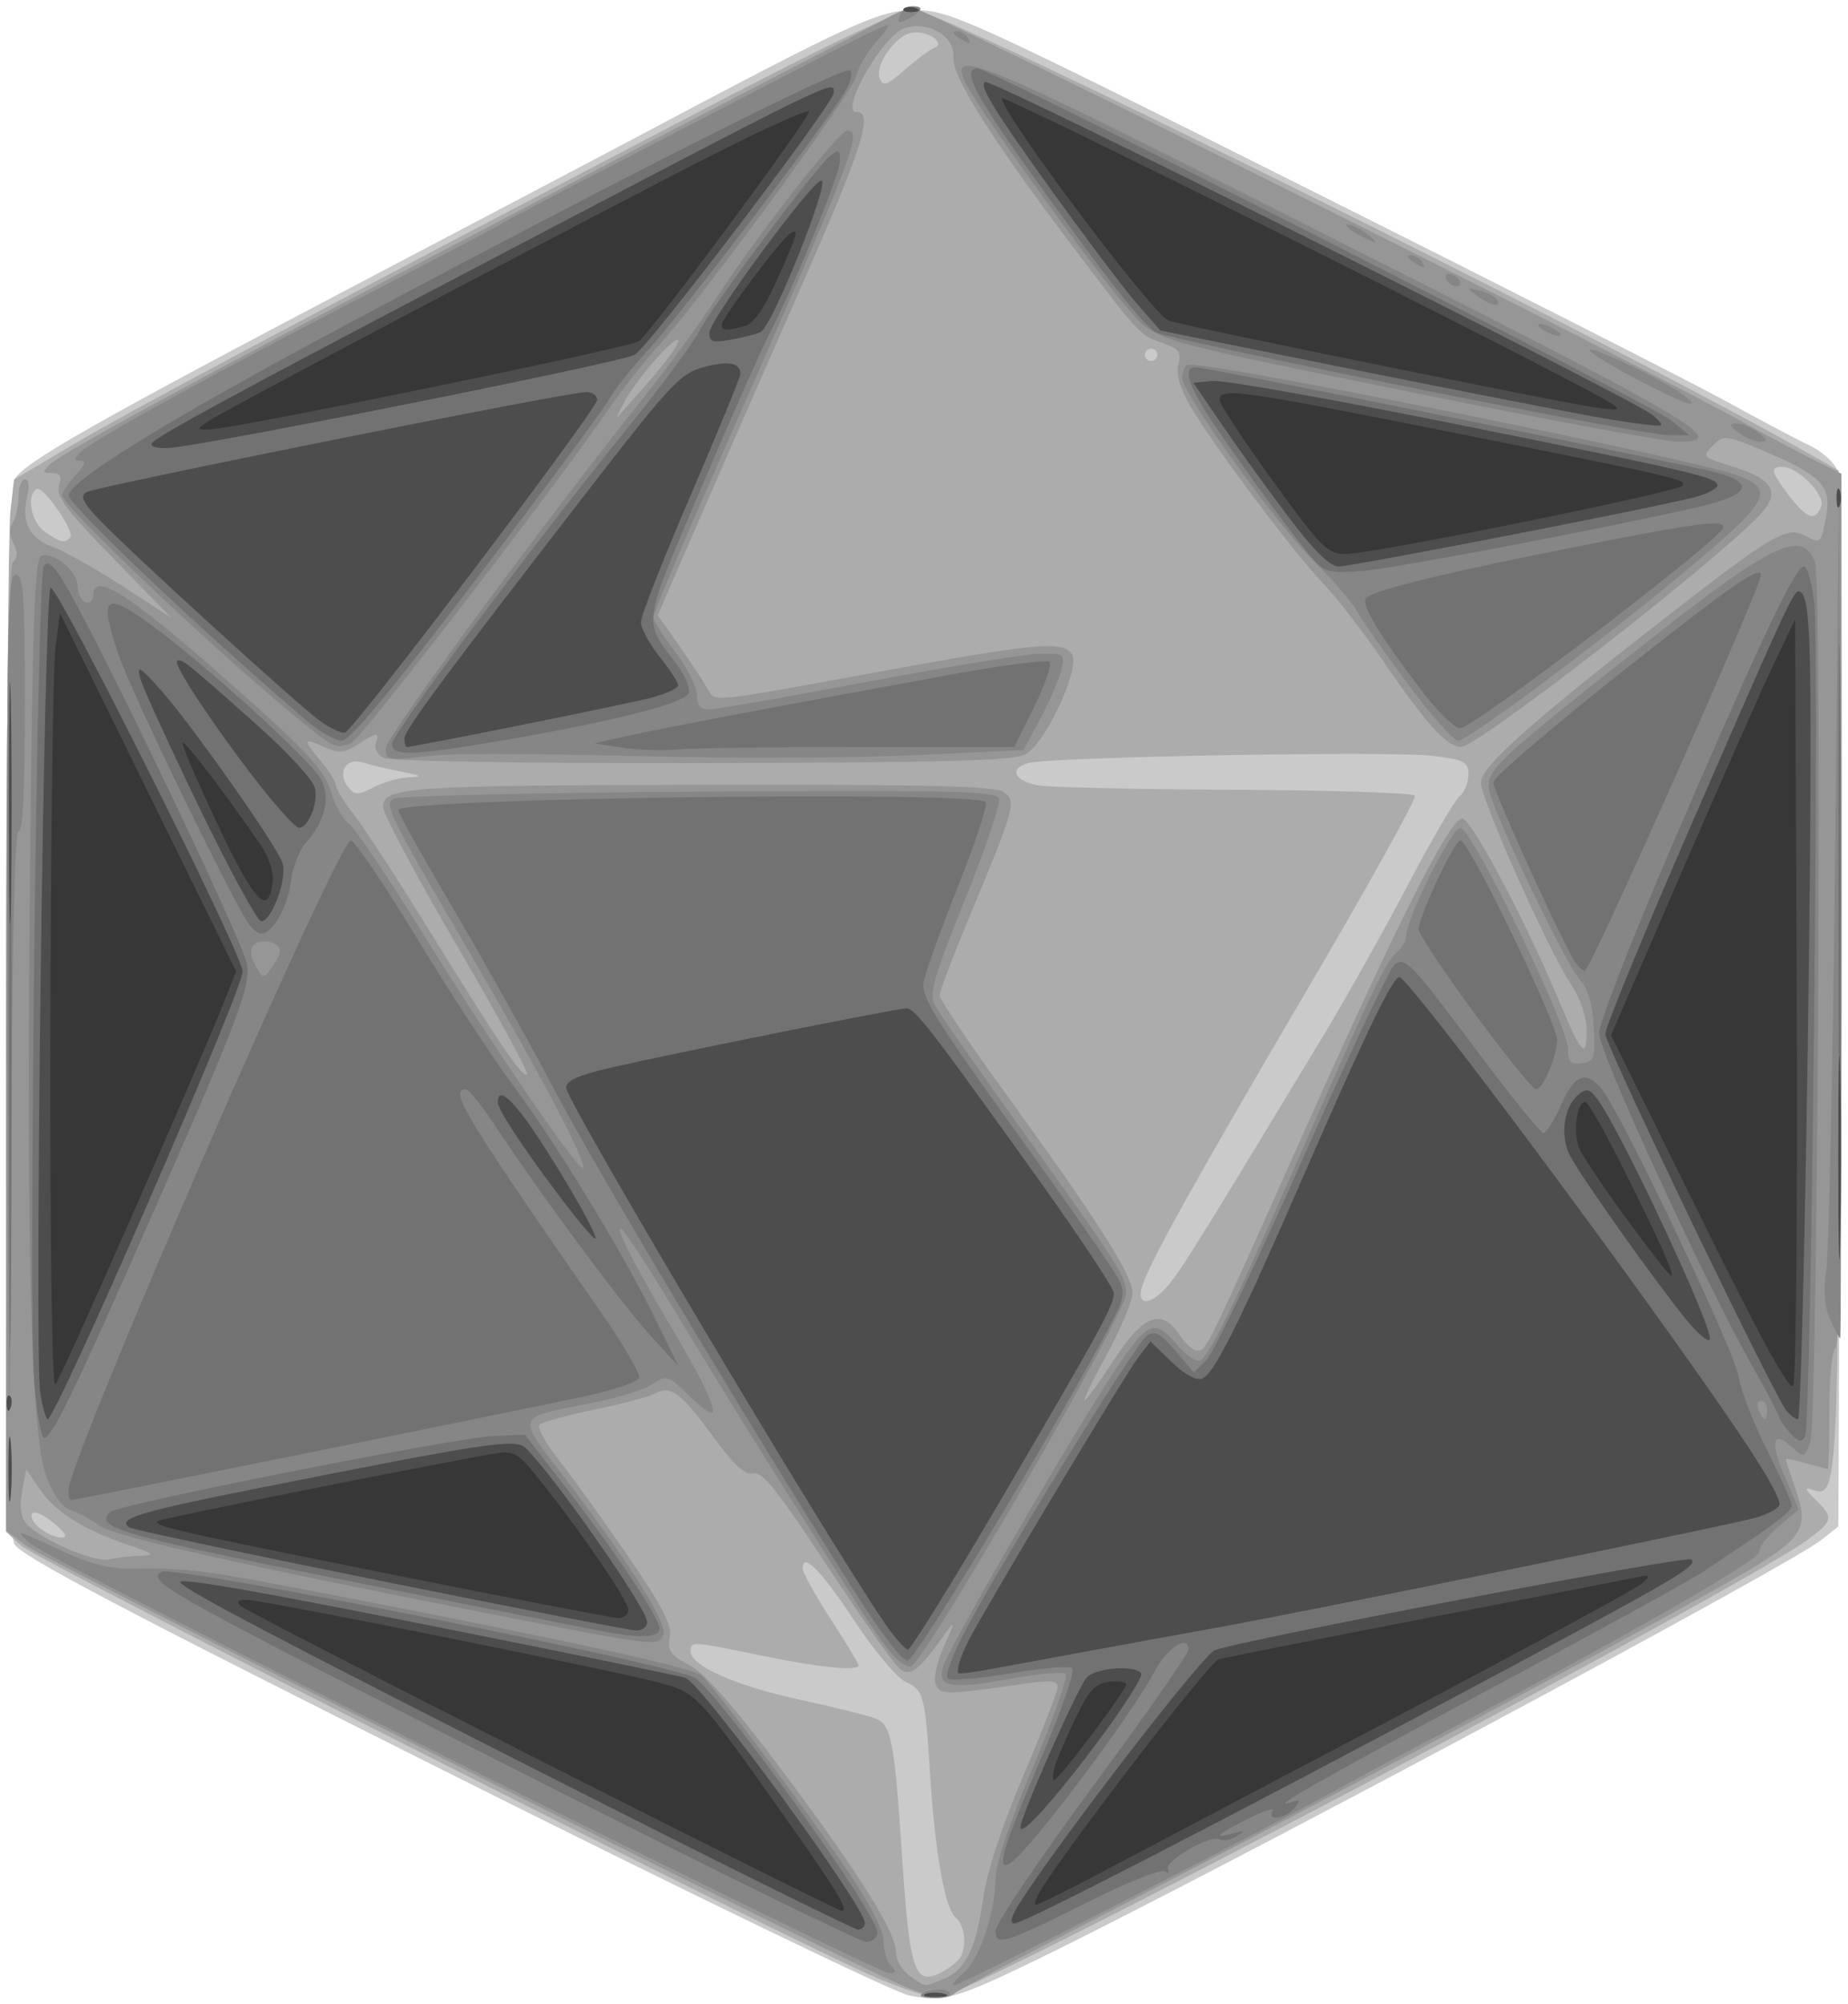<?xml version="1.0" encoding="UTF-8" standalone="no"?>

<svg
   xmlns:dc="http://purl.org/dc/elements/1.1/"
   xmlns:cc="http://creativecommons.org/ns#"
   xmlns:rdf="http://www.w3.org/1999/02/22-rdf-syntax-ns#"
   xmlns:svg="http://www.w3.org/2000/svg"
   xmlns="http://www.w3.org/2000/svg"
   xmlns:sodipodi="http://sodipodi.sourceforge.net/DTD/sodipodi-0.dtd"
   xmlns:inkscape="http://www.inkscape.org/namespaces/inkscape"
   width="83.82mm"
   height="90.876mm"
   viewBox="0 0 297 322"
   id="svg5512"
   version="1.1"
   inkscape:version="0.91 r13725"
   sodipodi:docname="icosaedron.svg">
  <defs
     id="defs5514" />
  <sodipodi:namedview
     id="base"
     pagecolor="#ffffff"
     bordercolor="#666666"
     borderopacity="1.0"
     inkscape:pageopacity="0"
     inkscape:pageshadow="2"
     inkscape:zoom="0.35"
     inkscape:cx="-582.28575"
     inkscape:cy="-163.71422"
     inkscape:document-units="px"
     inkscape:current-layer="layer1"
     showgrid="false"
     fit-margin-top="0"
     fit-margin-left="0"
     fit-margin-right="0"
     fit-margin-bottom="0"
     inkscape:window-width="1375"
     inkscape:window-height="876"
     inkscape:window-x="65"
     inkscape:window-y="24"
     inkscape:window-maximized="1" />
  <g
     inkscape:label="Livello 1"
     inkscape:groupmode="layer"
     id="layer1"
     transform="translate(-211.5,-388.505)">
    <g
       id="g5585"
       transform="translate(-31.429,-2.8571426e-6)">
      <path
         style="fill:#cacaca"
         d="m 388.929,709.049 c -2.475,-0.53 -35.542,-16.507 -73.482,-35.504 -53.606,-26.841 -69.265,-35.097 -70.252,-37.04 -1.782,-3.508 -1.738,-167.457 0.045,-170.93 1.397,-2.721 12.614,-9.088 58.188,-33.03 18.15,-9.535 36.15,-19.009 40,-21.052 37.263,-19.778 40.797,-21.393 46.725,-21.349 5.468,0.041 8.294,1.328 63,28.709 31.501,15.767 61.775,31.141 67.275,34.166 5.5,3.025 11.446,6.171 13.214,6.991 1.768,0.82 3.733,2.462 4.368,3.648 0.855,1.598 1.052,23.908 0.759,86.118 l -0.395,83.961 -2.686,2.134 c -5.452,4.332 -97.752,53.694 -126.261,67.525 -12.891,6.254 -14.99,6.833 -20.5,5.653 z"
         id="path5599"
         inkscape:connector-curvature="0" />
      <path
         style="fill:#acacac"
         d="m 383.929,706.299 c -12.599,-5.279 -135.058,-67.118 -137.627,-69.499 l -2.407,-2.23 0.052,-79.427 c 0.028,-43.685 0.323,-81.718 0.654,-84.517 l 0.603,-5.089 9.113,-5.405 c 9.277,-5.503 34.504,-18.929 97.113,-51.685 25.591,-13.389 35.941,-18.32 38.5,-18.344 4.277,-0.04 111.971,53.312 142.5,70.595 l 6,3.397 -0.002,79.956 c -0.002,83.98 -0.066,85.248 -4.263,83.771 -1.313,-0.462 -1.188,-0.079 0.515,1.576 2.945,2.862 2.857,3.417 -1,6.303 -10.64,7.961 -135.692,73.837 -140.045,73.774 -1.213,-0.018 -5.58,-1.446 -9.705,-3.174 z m 13.235,-3.194 c 1.205,-1.804 0.865,-5.273 -0.64,-6.521 -1.72,-1.428 -3.328,-10.429 -4.122,-23.079 -0.792,-12.632 -1.015,-13.47 -3.92,-14.794 -1.372,-0.625 -5.095,-5.065 -8.274,-9.867 -5.406,-8.165 -8.28,-11.063 -8.28,-8.348 0,0.637 2.025,4.289 4.5,8.115 2.475,3.826 4.5,7.167 4.5,7.425 0,0.997 -6.182,0.386 -15.5,-1.531 -11.511,-2.369 -11.5,-2.368 -11.5,-0.684 0,2.3 7.289,5.522 17.486,7.732 5.433,1.177 10.858,2.513 12.056,2.968 2.76,1.049 3.155,3.088 4.509,23.263 1.18,17.592 1.986,19.822 6.338,17.533 1.162,-0.611 2.442,-1.606 2.847,-2.211 z M 251.429,633.082 c -1.741,-1.401 -3.163,-1.96 -3.388,-1.332 -0.471,1.314 2.675,3.758 4.829,3.751 1.017,-0.003 0.515,-0.845 -1.441,-2.419 z m 179.849,-38.827 c 2.277,-3.019 5.397,-8.066 23.961,-38.75 3.826,-6.325 10.065,-17.422 13.863,-24.66 3.798,-7.238 7.563,-13.706 8.366,-14.372 0.803,-0.667 1.461,-2.25 1.461,-3.518 0,-2.057 -0.621,-2.383 -5.75,-3.025 -6.558,-0.821 -61.561,0.169 -65.041,1.171 -3.017,0.868 -2.289,2.744 1.373,3.536 1.605,0.347 15.828,0.685 31.608,0.75 15.78,0.065 28.921,0.49 29.202,0.945 0.281,0.455 -7.399,14.292 -17.067,30.75 -18.4,31.322 -25.676,44.404 -26.793,48.173 -1.025,3.458 1.915,2.847 4.817,-1 z M 308.629,513.38 c 2.267,-0.101 2.039,-0.273 -1.2,-0.903 -2.2,-0.428 -5.007,-1.098 -6.238,-1.488 -2.689,-0.853 -4.158,1.733 -2.273,4.003 1.063,1.281 1.564,1.279 4.062,-0.013 1.567,-0.811 4.11,-1.53 5.649,-1.599 z m -54.425,-38.484 c 0.882,-0.882 -4.353,-8.462 -5.398,-7.816 -1.699,1.05 -0.862,5.322 1.345,6.868 2.431,1.703 3.134,1.867 4.053,0.948 z m 281.423,-5.049 c 0.701,-1.826 -3.754,-6.342 -6.255,-6.342 -2.016,0 -1.822,0.816 1.107,4.656 2.834,3.715 4.198,4.162 5.148,1.687 z M 428.929,445.505 c 0,-0.55 -0.45,-1 -1,-1 -0.55,0 -1,0.45 -1,1 0,0.55 0.45,1 1,1 0.55,0 1,-0.45 1,-1 z m -35.847,-49.308 c 1.921,-0.769 -1.011,-2.79 -3.553,-2.447 -2.573,0.346 -6.04,5.168 -5.231,7.276 0.556,1.45 1.101,1.274 4.04,-1.306 1.868,-1.64 4.003,-3.225 4.744,-3.522 z"
         id="path5597"
         inkscape:connector-curvature="0" />
      <path
         style="fill:#969696"
         d="m 381.929,704.681 c -40.878,-19.917 -132.131,-65.849 -134.75,-67.825 l -3.25,-2.453 0,-77.249 c 0,-54.533 0.321,-77.57 1.093,-78.342 0.758,-0.758 0.78,-1.677 0.07,-3.004 -0.632,-1.18 -0.673,-2.464 -0.108,-3.357 0.503,-0.795 0.922,-2.684 0.93,-4.196 0.008,-1.512 0.474,-2.75 1.034,-2.75 0.588,0 0.753,1.058 0.392,2.5 -1.067,4.249 0.237,6.971 3.99,8.328 1.908,0.69 6.986,3.536 11.284,6.325 l 7.815,5.071 -9.333,-9.562 c -7.464,-7.646 -9.203,-9.973 -8.683,-11.612 0.49,-1.543 0.21,-2.05 -1.131,-2.05 -1.558,0 -1.598,-0.176 -0.317,-1.405 2.071,-1.988 25.34,-14.596 68.964,-37.368 5.775,-3.015 13.65,-7.167 17.5,-9.228 3.85,-2.061 14.65,-7.7 24,-12.53 9.35,-4.83 19.418,-10.087 22.374,-11.68 5.306,-2.861 5.42,-2.876 9,-1.197 28.901,13.557 113.606,55.98 130.126,65.171 3.025,1.683 7.851,4.252 10.724,5.709 l 5.224,2.649 0.039,69.873 c 0.026,46.129 -0.305,70.086 -0.974,70.499 -0.568,0.351 -1.013,4.773 -1.013,10.067 0,5.193 -0.115,9.441 -0.257,9.441 -0.141,0 -1.716,-0.419 -3.5,-0.93 -1.784,-0.512 -3.243,-0.793 -3.243,-0.626 0,0.167 0.628,2.083 1.394,4.257 2.619,7.424 1.802,8.491 -12.76,16.654 -18.436,10.335 -70.802,38.167 -98.134,52.157 -12.65,6.475 -23.427,12.159 -23.95,12.631 -1.747,1.577 -4.983,0.695 -14.55,-3.966 z m 12.383,1.868 c 3.707,-1.409 5.443,-4.766 6.569,-12.701 0.655,-4.619 2.93,-11.63 6.527,-20.116 3.037,-7.164 5.522,-13.583 5.522,-14.263 0,-0.904 -1.276,-1.053 -4.75,-0.555 -13.482,1.936 -14.178,1.941 -14.877,0.121 -0.38,-0.989 0.259,-3.751 1.478,-6.387 1.559,-3.372 1.668,-3.968 0.398,-2.177 -4.644,6.55 -5.919,7.552 -7.717,6.06 -0.933,-0.774 -6.189,-8.247 -11.68,-16.607 -7.794,-11.864 -10.378,-15.096 -11.779,-14.729 -1.31,0.343 -3.091,-1.296 -6.593,-6.065 -5.162,-7.031 -6.681,-8.124 -9.322,-6.711 -0.934,0.5 -5.288,1.649 -9.678,2.553 -4.389,0.905 -8.332,1.993 -8.761,2.419 -0.429,0.426 0.972,2.988 3.114,5.693 2.142,2.706 7.137,9.644 11.099,15.419 5.566,8.112 7.091,11.075 6.705,13.029 -0.417,2.114 0.105,2.853 3.18,4.501 2.528,1.355 7.147,6.594 14.761,16.745 12.462,16.613 18.421,26.122 18.421,29.395 0,1.219 1,2.917 2.223,3.773 2.63,1.842 2.069,1.776 5.16,0.601 z m -128.883,-68.101 c 2.619,-0.073 2.357,-0.303 -2.061,-1.811 -7.189,-2.454 -11.603,-5.252 -14.077,-8.923 l -2.145,-3.182 -0.668,3.562 c -0.441,2.348 -0.222,4.102 0.641,5.146 2.002,2.42 11.056,6.363 13.31,5.796 1.1,-0.277 3.35,-0.541 5,-0.587 z m 156.5,-31.444 c 4.769,-7.32 7.693,-8.424 10.592,-4 0.901,1.375 2.178,2.5 2.838,2.5 1.44,0 1.574,-0.274 17.068,-35 15.117,-33.881 23.504,-50.5 25.485,-50.5 1.482,0 10.217,16.45 15.664,29.5 3.477,8.331 4.354,9.273 4.354,4.679 0,-2.286 -0.955,-5.165 -2.476,-7.462 -3.768,-5.694 -14.524,-29.772 -14.524,-32.513 0,-2.595 8.599,-10.186 32.397,-28.599 14.539,-11.249 16.879,-12.562 19.698,-11.054 2.534,1.356 2.563,1.33 3.41,-3.207 0.874,-4.681 -0.839,-6.486 -9.754,-10.275 -6.21,-2.639 -6.749,-2.714 -8.315,-1.148 -2.005,2.005 -2.066,1.94 3.472,3.688 6.072,1.916 7.227,4.043 4.058,7.465 -6.976,7.535 -45.441,37.412 -48.176,37.421 -2.254,0.007 -5.594,-3.684 -12.56,-13.883 -3.152,-4.613 -7.475,-10.2 -9.607,-12.414 -4.643,-4.822 -17.576,-22.055 -21.226,-28.283 -1.746,-2.98 -2.408,-5.234 -2.007,-6.835 0.507,-2.02 0.1,-2.561 -2.646,-3.511 -3.625,-1.254 -3.632,-1.261 -15.177,-16.569 -12.291,-16.297 -18.64,-26.406 -18.332,-29.19 0.377,-3.407 -4.108,-6.089 -7.945,-4.752 -3.465,1.207 -10.425,13.442 -7.647,13.442 2.802,0 1.078,5.415 -9.096,28.567 -5.301,12.063 -12.608,28.759 -16.237,37.102 l -6.599,15.169 3.395,4.831 c 1.867,2.657 3.899,5.731 4.515,6.831 1.333,2.381 -0.223,2.525 27.38,-2.529 25.684,-4.703 29.825,-5.081 31.269,-2.858 1.402,2.159 -4.167,14.195 -7.427,16.053 -1.859,1.059 -12.548,1.354 -51.842,1.431 -28.483,0.056 -50.276,-0.295 -51.328,-0.827 -1.013,-0.512 -1.584,-1.557 -1.281,-2.346 0.706,-1.839 0.105,-1.794 -2.967,0.219 -2.021,1.324 -2.991,1.421 -5.012,0.5 -3.718,-1.694 -3.846,-1.446 -1.001,1.935 1.424,1.692 2.589,3.54 2.589,4.106 0,0.566 1.292,2.669 2.87,4.673 1.579,2.004 7.039,10.394 12.134,18.644 11.359,18.393 15.032,23.797 15.713,23.116 0.288,-0.288 -4.787,-9.594 -11.279,-20.68 -6.492,-11.086 -11.833,-21.112 -11.871,-22.281 -0.103,-3.229 3.923,-3.499 53.491,-3.581 34.349,-0.057 44.954,0.215 46.282,1.186 2.056,1.503 1.813,2.384 -5.485,19.886 -2.671,6.405 -4.856,12.151 -4.856,12.769 0,0.618 4.806,7.753 10.681,15.855 14.8,20.412 20.319,29.079 20.319,31.906 0,1.33 -1.841,5.773 -4.09,9.872 -2.25,4.099 -3.878,7.453 -3.617,7.453 0.26,0 2.379,-2.925 4.708,-6.5 z m -74.641,-157.283 c 2.552,-2.906 4.641,-5.793 4.641,-6.417 0,-1.506 -6.59,5.893 -8.639,9.7 -0.888,1.65 -1.396,2.775 -1.129,2.5 0.267,-0.275 2.575,-2.878 5.127,-5.783 z"
         id="path5595"
         inkscape:connector-curvature="0" />
      <path
         style="fill:#868686"
         d="m 390.929,709.122 c 0,-0.888 4.046,-1.352 4.558,-0.523 0.308,0.498 -0.592,0.906 -1.999,0.906 -1.407,0 -2.559,-0.173 -2.559,-0.383 z m 6.778,-3.583 c 2.594,-2.164 5.196,-9.762 5.212,-15.224 0.007,-2.246 2.365,-9.262 6.028,-17.933 3.309,-7.834 5.672,-14.566 5.25,-14.959 -0.422,-0.394 -4.468,-0.034 -8.99,0.8 -9.5,1.751 -11.739,1.341 -10.718,-1.964 0.851,-2.754 16.948,-30.745 25.126,-43.692 7.544,-11.942 8.57,-12.626 12.307,-8.202 1.571,1.86 3.333,3.056 3.946,2.677 1.567,-0.968 5.539,-9.129 15.352,-31.538 12.364,-28.236 14.385,-32.485 16.137,-33.939 0.865,-0.718 1.573,-1.943 1.573,-2.722 0,-2.813 7.297,-17.339 8.71,-17.339 1.807,0 17.29,31.763 17.29,35.47 0,2.182 0.402,2.61 2.208,2.349 2.013,-0.291 2.183,-0.806 1.922,-5.82 -0.193,-3.704 -0.903,-6.162 -2.175,-7.529 -2.275,-2.445 -13.804,-26.463 -14.591,-30.399 -0.654,-3.271 0.873,-4.712 25.635,-24.19 19.936,-15.681 24.741,-17.937 26.712,-12.54 1.159,3.173 0.416,138.192 -0.778,141.332 -0.954,2.51 -1.045,2.535 -2.965,0.797 -3.105,-2.81 -3.549,-0.902 -1.118,4.801 l 2.229,5.228 -3.29,2.796 c -1.809,1.538 -3.179,3.357 -3.044,4.042 0.228,1.154 -22.71,14.286 -49.246,28.194 -6.05,3.171 -15.275,8.111 -20.5,10.978 -13.732,7.535 -58.729,30.496 -59.687,30.457 -0.447,-0.018 0.212,-0.888 1.465,-1.933 z M 526.929,615.005 c 0,-0.825 -0.436,-1.5 -0.969,-1.5 -0.533,0 -0.71,0.675 -0.393,1.5 0.317,0.825 0.752,1.5 0.969,1.5 0.216,0 0.393,-0.675 0.393,-1.5 z m -209.565,57.138 c -36.814,-18.349 -68.06,-34.353 -69.435,-35.564 -2.858,-2.518 -2.616,-2.461 5.366,1.265 3.883,1.812 7.433,2.716 10.5,2.672 9.487,-0.136 11.636,0.147 33.889,4.466 37.762,7.329 56.41,11.415 57.957,12.698 1.93,1.602 16.533,21.112 23.661,31.613 3.476,5.121 5.627,9.344 5.627,11.05 0,1.519 0.54,3.301 1.2,3.961 0.933,0.933 0.863,1.2 -0.315,1.2 -0.833,0 -31.636,-15.013 -68.45,-33.362 z m 68.925,-17.869 c -1.113,-1.248 -3.844,-5.194 -6.067,-8.769 -2.223,-3.575 -7.604,-12.125 -11.958,-19 -4.353,-6.875 -11.628,-18.672 -16.167,-26.217 -4.538,-7.544 -8.716,-14.004 -9.284,-14.355 -1.301,-0.804 1.752,5.202 8.149,16.032 5.199,8.803 7.382,13.539 6.239,13.539 -0.373,0 -2.114,-1.392 -3.869,-3.093 -3.066,-2.972 -3.288,-3.03 -5.654,-1.479 -1.354,0.887 -5.942,2.279 -10.196,3.093 -11.574,2.214 -11.443,1.913 -4.654,10.767 10.829,14.124 17.409,24.463 16.716,26.268 -0.771,2.008 -1.018,1.979 -27.117,-3.14 -41.313,-8.104 -61.082,-12.56 -63.519,-14.318 -1.386,-0.999 -3.475,-2.12 -4.642,-2.491 -1.343,-0.426 -2.772,-2.408 -3.888,-5.391 -2.451,-6.552 -3.233,-35.842 -2.619,-98.059 0.386,-39.094 0.756,-49.446 1.781,-49.839 1.984,-0.761 5.827,2.416 5.859,4.844 0.015,1.189 0.591,2.352 1.278,2.584 0.688,0.232 1.25,-0.291 1.25,-1.162 0,-4.076 6.689,0.438 25.173,16.989 9.449,8.461 12.022,11.346 12.985,14.558 0.66,2.204 1.986,4.557 2.947,5.23 0.961,0.673 6.322,8.63 11.915,17.681 10.848,17.559 25.005,38.267 25.692,37.58 0.699,-0.699 -7.143,-15.598 -17.798,-33.816 -13.474,-23.038 -14.2,-24.502 -12.655,-25.502 0.683,-0.442 22.732,-0.948 48.997,-1.123 40.396,-0.27 47.838,-0.102 48.296,1.092 0.298,0.776 -2.156,8.08 -5.453,16.232 -4.958,12.26 -5.805,15.182 -4.9,16.908 0.602,1.148 6.583,9.737 13.292,19.087 16.386,22.838 17.51,24.592 17.51,27.324 0,3.179 -32.324,59.117 -34.599,59.876 -0.559,0.186 -1.927,-0.682 -3.041,-1.931 z M 287.929,541.283 c 0,-1.377 -3.053,-2.124 -4.16,-1.018 -0.701,0.701 -0.638,1.75 0.199,3.313 1.179,2.204 1.274,2.219 2.593,0.416 0.753,-1.029 1.368,-2.249 1.368,-2.712 z m -43.758,16.639 c -0.213,-67.959 -0.064,-77.083 1.258,-77.083 1.285,0 1.5,2.988 1.5,20.892 0,13.557 -0.348,20.677 -0.992,20.279 -0.65,-0.402 -1.084,18.96 -1.258,56.191 -0.248,52.775 -0.284,51.337 -0.508,-20.279 z m 292.882,42.5 c -0.939,-2.122 -1.134,-4.538 -0.624,-7.75 0.408,-2.567 1.044,-32.117 1.415,-65.667 l 0.674,-61 0.206,68.75 c 0.113,37.812 0.09,68.75 -0.05,68.75 -0.141,0 -0.87,-1.387 -1.621,-3.083 z M 304.929,508.731 c 0,-1.813 25.409,-36.348 41.908,-56.961 3.625,-4.529 8.708,-11.504 11.294,-15.5 6.426,-9.928 19.604,-26.765 20.949,-26.765 2.581,0 1.047,3.936 -21.555,55.315 -5.278,11.998 -9.596,22.263 -9.596,22.81 0,0.547 1.575,3.058 3.5,5.579 1.925,2.521 3.5,5.644 3.5,6.94 0,1.604 0.576,2.356 1.804,2.356 0.992,0 12.58,-2.025 25.75,-4.5 13.17,-2.475 25.682,-4.5 27.804,-4.5 3.709,-10e-5 3.832,0.107 3.173,2.75 -0.377,1.512 -1.888,5 -3.358,7.75 l -2.673,5 -16.5,0.775 c -9.075,0.426 -26.175,0.577 -38,0.335 -31.896,-0.653 -36.987,-0.652 -42.75,0.014 -4.789,0.553 -5.25,0.43 -5.25,-1.398 z m -15.342,-5.778 c -12.807,-10.563 -36.658,-33.245 -36.658,-34.86 0,-0.527 0.978,-2.001 2.174,-3.273 1.501,-1.598 1.744,-2.314 0.786,-2.314 -1.15,0 -1.137,-0.248 0.076,-1.439 1.951,-1.917 21.876,-12.871 46.464,-25.543 11,-5.669 20.45,-10.629 21,-11.021 0.55,-0.392 8.2,-4.434 17,-8.983 8.8,-4.548 22.375,-11.587 30.168,-15.642 7.792,-4.055 14.514,-7.372 14.937,-7.372 0.423,0 -0.382,1.238 -1.789,2.75 -1.407,1.512 -2.841,3.954 -3.187,5.425 -0.656,2.788 -25.145,36.17 -31.963,43.57 -2.151,2.335 -5.769,6.946 -8.039,10.246 -8.756,12.732 -39.679,52.814 -41.195,53.396 -2.54,0.975 -2.702,0.893 -9.774,-4.94 z m 179.494,-4.698 c -3.764,-5.088 -7.409,-10.319 -8.1,-11.625 -0.691,-1.306 -3.801,-4.906 -6.912,-8 -6.234,-6.2 -21.14,-26.958 -21.14,-29.439 0,-0.863 0.361,-1.792 0.803,-2.065 1.632,-1.009 82.694,15.328 88.947,17.926 5.49,2.281 4.484,4.017 -8.75,15.1 -12.826,10.741 -35.072,27.353 -36.629,27.353 -0.756,0 -4.455,-4.162 -8.219,-9.25 z m 3.348,-46.2 c -45.918,-9.312 -43.491,-8.597 -48.501,-14.289 -4.601,-5.227 -21.592,-28.678 -25,-34.506 -4.547,-7.775 -1.249,-6.492 50.669,19.713 67.54,34.089 71.919,36.637 62.666,36.457 -2.108,-0.041 -20.033,-3.36 -39.833,-7.375 z m 49.941,5.982 c -1.552,-1.174 -1.629,-1.475 -0.382,-1.5 0.857,-0.018 2.432,0.629 3.5,1.436 1.552,1.174 1.629,1.475 0.382,1.5 -0.857,0.018 -2.432,-0.629 -3.5,-1.436 z m -16.694,-8.762 c -4.264,-2.253 -7.536,-4.314 -7.27,-4.58 0.559,-0.559 12.058,4.972 15.023,7.226 3.55,2.699 0.197,1.555 -7.753,-2.646 z m -14.747,-7.77 c -0.825,-0.533 -1.05,-0.969 -0.5,-0.969 0.55,0 1.675,0.436 2.5,0.969 0.825,0.533 1.05,0.969 0.5,0.969 -0.55,0 -1.675,-0.436 -2.5,-0.969 z m -10.559,-5.45 c -1.873,-1.399 -1.861,-1.43 0.324,-0.879 1.246,0.314 2.51,0.967 2.809,1.45 0.846,1.369 -0.984,1.035 -3.133,-0.571 z m -4.941,-2.55 c -0.34,-0.55 -0.168,-1 0.382,-1 0.55,0 1.278,0.45 1.618,1 0.34,0.55 0.168,1 -0.382,1 -0.55,0 -1.278,-0.45 -1.618,-1 z m -5.5,-3 c -0.901,-0.582 -1.025,-0.975 -0.309,-0.985 0.655,-0.008 1.469,0.435 1.809,0.985 0.767,1.242 0.421,1.242 -1.5,0 z m -9,-4.5 c -1.375,-0.786 -2.024,-1.445 -1.441,-1.465 0.582,-0.019 1.932,0.625 3,1.433 2.469,1.867 1.68,1.884 -1.559,0.032 z m -64,-31.5 c -0.901,-0.582 -1.025,-0.975 -0.309,-0.985 0.655,-0.008 1.469,0.435 1.809,0.985 0.767,1.242 0.421,1.242 -1.5,0 z m -9.371,-3.477 c 0.321,-0.838 1.211,-1.523 1.978,-1.523 1.953,0 1.734,0.747 -0.584,1.988 -1.613,0.863 -1.87,0.778 -1.393,-0.465 z"
         id="path5593"
         inkscape:connector-curvature="0" />
      <path
         style="fill:#727272"
         d="m 391.66,708.849 c 0.677,-0.274 2.027,-0.291 3,-0.037 0.973,0.254 0.419,0.478 -1.231,0.498 -1.65,0.02 -2.446,-0.187 -1.769,-0.461 z M 332.929,676.417 c -64.004,-32.405 -66.57,-33.823 -64.031,-35.393 1.832,-1.132 82.3,14.864 85.701,17.036 4.044,2.583 29.33,37.843 29.33,40.9 0,0.85 -0.787,1.536 -1.75,1.525 -0.963,-0.011 -23.125,-10.842 -49.25,-24.069 z m 70,22.249 c 0,-1.086 6.975,-11.422 15.5,-22.969 8.525,-11.547 15.5,-21.522 15.5,-22.166 0,-2.589 -3.476,-0.267 -5.592,3.735 -3.786,7.16 -20.302,29.02 -23.134,30.619 -2.283,1.289 -1.15,-2.446 5.385,-17.751 3.023,-7.08 5.124,-13.209 4.669,-13.621 -0.455,-0.412 -4.972,-0.039 -10.038,0.829 -5.066,0.868 -9.556,1.232 -9.979,0.809 -0.423,-0.423 0.697,-3.596 2.489,-7.052 5.605,-10.81 27.836,-46.961 29.54,-48.036 1.288,-0.813 2.233,-0.304 4.57,2.459 l 2.946,3.484 2.023,-2 c 1.113,-1.1 8.101,-15.687 15.531,-32.416 7.43,-16.729 14.074,-30.765 14.766,-31.193 1.785,-1.103 2.615,-0.222 13.39,14.196 5.307,7.102 10.03,12.912 10.495,12.912 0.465,0 1.742,-2.025 2.836,-4.5 2.129,-4.813 3.842,-5.551 6.377,-2.75 2.826,3.123 21.448,42.109 22.12,46.308 0.359,2.242 2.442,7.636 4.629,11.987 2.188,4.351 3.977,8.357 3.977,8.902 0,0.545 -2.551,2.693 -5.668,4.772 -3.117,2.079 -7.055,4.723 -8.75,5.875 -1.695,1.152 -16.357,9.211 -32.582,17.91 -29.008,15.552 -37.352,20.286 -33.609,19.066 1.601,-0.522 1.698,-0.383 0.628,0.907 -1.423,1.715 -4.502,2.113 -3.473,0.449 0.365,-0.591 -1.296,-0.085 -3.691,1.123 -5.322,2.685 -6.142,3.411 -2.855,2.527 2.092,-0.562 2.213,-0.492 0.742,0.43 -0.967,0.606 -2.206,0.825 -2.754,0.486 -1.384,-0.856 -9.048,3.602 -8.293,4.823 0.338,0.546 0.115,0.685 -0.495,0.308 -0.61,-0.377 -5.967,1.744 -11.905,4.713 -13.887,6.944 -15.295,7.388 -15.295,4.824 z M 379.994,643.779 c -17.736,-28.089 -40.936,-66.883 -48.005,-80.274 -4.21,-7.975 -11.571,-21.145 -16.358,-29.268 -4.787,-8.122 -8.703,-15.139 -8.703,-15.593 0,-1.919 93.252,-3.158 94.429,-1.255 0.301,0.486 -1.712,6.574 -4.472,13.529 -2.76,6.955 -5.249,13.869 -5.531,15.366 -0.431,2.289 1.891,6.054 14.629,23.721 8.328,11.55 15.796,22.261 16.596,23.802 1.384,2.667 1.237,3.197 -3.057,11 -10.633,19.321 -29.432,50.22 -30.708,50.472 -0.825,0.163 -4.394,-4.49 -8.821,-11.5 z m -39.065,7.009 c -1.375,-0.244 -16,-3.128 -32.5,-6.408 -46.489,-9.242 -50.458,-10.317 -47.82,-12.955 1.229,-1.229 55.447,-11.968 61.692,-12.22 l 4.984,-0.201 5.835,7.5 c 8.105,10.417 15.81,21.915 15.81,23.594 0,1.408 -2.664,1.638 -8,0.69 z M 244.404,557.505 c 0,-42.625 0.123,-60.062 0.274,-38.75 0.151,21.312 0.151,56.188 0,77.5 -0.151,21.312 -0.274,3.875 -0.274,-38.75 z m 9.524,70.401 c 0,-4.798 43.327,-104.429 45.386,-104.367 0.613,0.019 5.389,7.073 10.614,15.676 5.225,8.603 12.076,19.104 15.224,23.333 7.098,9.536 17.687,26.857 22.899,37.456 l 3.934,8 -4.579,-5 c -4.581,-5.002 -17.842,-22.924 -24.974,-33.75 -2.083,-3.163 -4.174,-5.75 -4.646,-5.75 -2.79,0 -0.115,4.41 21.741,35.851 3.575,5.143 6.329,9.868 6.12,10.5 -0.209,0.632 -3.944,1.926 -8.3,2.875 -8.835,1.925 -82.293,16.774 -82.982,16.774 -0.241,0 -0.438,-0.72 -0.438,-1.599 z m 276.689,-9.192 c -0.929,-1.027 -1.689,-2.128 -1.689,-2.448 0,-0.32 -1.876,-3.885 -4.169,-7.921 -7.689,-13.535 -24.831,-50.716 -24.831,-53.858 0,-1.692 5.614,-16.037 12.627,-32.264 13.863,-32.078 18.922,-42.717 20.314,-42.717 0.503,0 1.238,2.578 1.631,5.728 0.891,7.13 -0.484,132.293 -1.473,134.06 -0.553,0.988 -1.114,0.853 -2.41,-0.579 z m -282.205,-8.404 c -0.916,-11.578 0.473,-129.118 1.547,-130.856 0.569,-0.92 1.411,-0.314 2.964,2.133 4.829,7.605 29.272,58.493 29.728,61.89 0.521,3.883 -1.739,9.674 -18.884,48.379 -9.498,21.441 -12.585,27.649 -13.749,27.649 -0.482,0 -1.204,-4.138 -1.605,-9.195 z m 289.988,-76.305 c -1.1e-4,-37.4 0.124,-52.845 0.277,-34.323 0.152,18.522 0.152,49.122 1.9e-4,68 -0.152,18.878 -0.277,3.723 -0.277,-33.677 z m -58.489,17.313 c -4.941,-6.703 -8.983,-12.788 -8.983,-13.522 0,-2.034 5.758,-14.291 6.714,-14.291 1.348,0 15.731,29.744 15.549,32.156 -0.228,3.029 -2.316,7.844 -3.401,7.844 -0.492,0 -4.938,-5.484 -9.879,-12.187 z m 16.293,-8.063 c -1.626,-2.098 -13.276,-27.613 -13.276,-29.077 0,-0.754 9.181,-8.639 20.401,-17.522 17.837,-14.121 22.599,-17.437 22.599,-15.738 0,1.967 -27.434,63.587 -28.309,63.587 -0.245,0 -0.882,-0.562 -1.415,-1.25 z m -213.101,-6.04 c -2.213,-2.666 -19.096,-37.469 -21.147,-43.594 -3.087,-9.215 -2.264,-10.11 4.715,-5.128 8.533,6.091 26.231,22.111 27.845,25.205 1.579,3.025 0.659,6.777 -2.526,10.306 -0.993,1.1 -2.05,3.947 -2.349,6.328 -0.496,3.945 -2.95,8.172 -4.746,8.172 -0.397,0 -1.204,-0.58 -1.793,-1.29 z m 22.826,-29.21 c 0,-1.62 22.404,-31.648 37.926,-50.833 5.266,-6.508 10.394,-13.432 11.396,-15.386 2.085,-4.066 18.527,-26.086 21.022,-28.154 1.451,-1.202 1.656,-1.114 1.656,0.705 0,2.129 -7.354,20.106 -11.522,28.167 -1.28,2.475 -6.202,13.611 -10.939,24.747 -9.42,22.146 -9.236,20.782 -3.772,27.993 1.35,1.782 2.211,3.875 1.914,4.65 -0.613,1.598 -12.359,4.563 -30.082,7.593 -14.316,2.447 -17.599,2.544 -17.599,0.517 z m 37,0.612 -4.5,-0.685 5.5,-1.228 c 5.502,-1.228 24.539,-4.835 52.224,-9.894 8.098,-1.48 15.05,-2.365 15.449,-1.966 0.399,0.399 -0.71,3.635 -2.465,7.193 l -3.189,6.468 -24.87,0 c -13.678,0 -26.845,0.18 -29.259,0.399 -2.414,0.219 -6.415,0.091 -8.89,-0.286 z m -50.715,-4.33 c -16.373,-13.916 -38.306,-34.686 -38.234,-36.207 0.11,-2.335 15.777,-11.999 43.449,-26.8 44.085,-23.581 81.256,-42.354 82.13,-41.479 0.431,0.431 0.064,1.97 -0.815,3.42 -3.323,5.476 -26.506,35.918 -31.404,41.235 -2.811,3.052 -5.701,6.673 -6.424,8.048 -0.723,1.375 -10.28,14.312 -21.239,28.75 -13.608,17.928 -20.52,26.25 -21.802,26.25 -1.032,0 -3.58,-1.448 -5.661,-3.217 z m 179.432,-4.533 c -7.21,-9.42 -10.111,-14.258 -9.126,-15.217 1.298,-1.265 14.077,-4.348 35.107,-8.468 18.659,-3.655 22.345,-4.122 22.246,-2.815 -0.132,1.749 -40.141,32.25 -42.302,32.25 -0.838,0 -3.505,-2.587 -5.925,-5.75 z m -17.07,-20.747 c -2.115,-2.115 -10.699,-13.697 -16.453,-22.198 -4.191,-6.192 -5.209,-9.305 -3.043,-9.305 1.776,0 79.861,15.8 84.101,17.017 5.914,1.698 4.693,3.608 -3.5,5.474 -14.943,3.405 -47.469,9.615 -53.302,10.177 -4.953,0.477 -6.37,0.265 -7.802,-1.166 z m 14.303,-28.402 c -21.203,-4.278 -39.293,-8.194 -40.201,-8.703 -2.046,-1.145 -8.195,-8.998 -20.367,-26.012 -8.852,-12.374 -10.872,-16.387 -8.25,-16.387 1.911,0 108.308,53.974 111.435,56.53 l 2.934,2.399 -3.5,-0.024 c -1.925,-0.013 -20.848,-3.524 -42.051,-7.803 z m -80.678,-60.705 c 0.332,-0.332 1.195,-0.368 1.917,-0.079 0.798,0.319 0.561,0.556 -0.604,0.604 -1.054,0.043 -1.645,-0.193 -1.312,-0.525 z"
         id="path5591"
         inkscape:connector-curvature="0" />
      <path
         style="fill:#4d4d4d"
         d="m 391.66,708.849 c 0.677,-0.274 2.027,-0.291 3,-0.037 0.973,0.254 0.419,0.478 -1.231,0.498 -1.65,0.02 -2.446,-0.187 -1.769,-0.461 z m -60.485,-34.957 c -43.385,-21.998 -57.651,-29.488 -59.246,-31.106 -1.028,-1.043 11.479,1.136 44.967,7.831 18.957,3.79 35.236,7.135 36.175,7.433 2.587,0.821 28.858,36.689 28.858,39.4 0,0.58 -0.498,1.055 -1.106,1.055 -0.608,0 -22.95,-11.076 -49.648,-24.613 z m 75.595,20.396 c 6.251,-9.873 29.457,-39.945 31.39,-40.677 4.361,-1.652 75.926,-15.282 76.595,-14.587 1.034,1.074 -1.887,2.789 -33.722,19.796 -40.936,21.869 -73.561,38.686 -75.05,38.686 -0.836,0 -0.575,-1.065 0.788,-3.218 z m 0.159,-12.225 c 0,-1.721 9.311,-22.726 10.681,-24.096 1.579,-1.579 7.862,-2.009 8.734,-0.599 0.293,0.475 -2.784,5.312 -6.838,10.75 -7.099,9.523 -12.578,15.596 -12.578,13.945 z m -10,-25.607 c 0,-0.577 0.72,-2.49 1.6,-4.25 2.408,-4.816 25.178,-42.831 27.374,-45.7 l 1.913,-2.5 3.388,3.283 c 2.128,2.062 3.975,3.058 4.964,2.678 1.832,-0.703 5.903,-8.81 15.581,-31.025 10.805,-24.802 14.962,-33.437 16.096,-33.437 1.155,0 23.745,29.794 43.216,57 12.497,17.46 17.867,25.78 17.867,27.68 0,0.552 -1.688,1.505 -3.75,2.117 -3.872,1.149 -72.56,15.164 -86.75,17.7 -4.4,0.786 -15.408,2.796 -24.462,4.467 -19.195,3.541 -17.038,3.289 -17.038,1.987 z m -11.817,-7.2 c -9.632,-14.052 -51.183,-83.854 -51.183,-85.982 0,-1.176 1.945,-2.052 7.25,-3.265 10.661,-2.438 45.899,-9.502 47.398,-9.502 1.408,0 3.973,3.32 21.589,27.942 6.47,9.043 11.763,17.053 11.763,17.8 0,2 -1.799,5.296 -17.743,32.508 -7.976,13.613 -14.875,24.75 -15.331,24.75 -0.457,0 -2.141,-1.913 -3.743,-4.25 z m -80.997,-6.784 c -21.623,-4.36 -39.775,-8.212 -40.337,-8.56 -2.234,-1.381 1.5,-2.524 20.682,-6.335 37.296,-7.41 41.381,-8.017 43.001,-6.397 4.853,4.853 19.469,25.79 19.469,27.889 0,0.79 -0.787,1.413 -1.75,1.384 -0.963,-0.029 -19.441,-3.621 -41.064,-7.981 z M 244.278,624.505 c 0,-4.675 0.172,-6.588 0.383,-4.25 0.211,2.337 0.211,6.162 0,8.5 -0.211,2.337 -0.383,0.425 -0.383,-4.25 z m 5.124,-12.155 c -0.982,-5.813 0.587,-128.765 1.652,-129.423 1.025,-0.634 30.874,58.964 30.874,61.644 0,3.012 -30.031,71.934 -31.344,71.934 -0.264,0 -0.796,-1.87 -1.182,-4.155 z m 280.642,2.794 c -2.073,-2.497 -29.116,-58.706 -29.116,-60.517 0,-0.981 5.355,-14.122 11.9,-29.203 16.345,-37.66 18.289,-41.92 19.132,-41.92 1.503,0 1.941,4.951 1.954,22.086 0.028,36.14 -1.339,110.914 -2.027,110.914 -0.393,0 -1.223,-0.612 -1.844,-1.361 z m -286.037,-1.056 c -0.043,-1.054 0.193,-1.645 0.525,-1.312 0.332,0.332 0.368,1.195 0.079,1.917 -0.319,0.798 -0.556,0.561 -0.604,-0.604 z m 269.812,-13.721 c -5.098,-6.293 -16.828,-22.84 -18.549,-26.168 -1.671,-3.231 -1.043,-7.867 1.331,-9.837 1.284,-1.066 1.792,-0.952 3.019,0.681 3.758,4.998 18.681,36.844 18.093,38.609 -0.198,0.593 -1.95,-0.885 -3.894,-3.285 z m 24.546,-25.862 c 0,-14.575 0.14,-20.538 0.311,-13.25 0.171,7.287 0.171,19.212 0,26.5 -0.171,7.287 -0.311,1.325 -0.311,-13.25 z m -204.7,7.25 c -6.336,-8.318 -10.737,-14.95 -10.737,-16.18 0,-2.458 2.164,-0.718 5.821,4.68 4.697,6.932 10.578,17.25 9.833,17.25 -0.295,0 -2.508,-2.587 -4.917,-5.75 z m -89.292,-64.25 c 0,-17.325 0.136,-24.413 0.303,-15.75 0.166,8.662 0.166,22.837 0,31.5 -0.166,8.662 -0.303,1.575 -0.303,-15.75 z m 30.591,0.75 c -4.855,-10.037 -9.12,-19.375 -9.478,-20.75 -0.567,-2.18 -0.186,-1.989 2.982,1.5 4.866,5.359 19.037,25.446 19.878,28.177 0.768,2.493 -1.749,9.323 -3.435,9.323 -0.616,0 -5.092,-8.213 -9.947,-18.25 z m 10.19,-3 c -6.967,-8.803 -14.41,-19.9 -13.774,-20.535 0.596,-0.596 1.475,0.109 13.306,10.672 4.55,4.063 8.529,8.408 8.843,9.657 0.593,2.363 -1.023,6.456 -2.549,6.456 -0.483,0 -3.104,-2.812 -5.825,-6.25 z m 22.774,-8.1 c 0,-1.364 6.39,-9.975 30.697,-41.365 11.977,-15.468 13.737,-17.325 17.34,-18.295 3.979,-1.072 5.963,-0.722 5.963,1.051 0,0.508 -3.6,9.292 -8,19.521 -4.4,10.229 -8,19.4 -8,20.381 0,0.981 1.35,3.482 3,5.558 1.65,2.076 3,4.146 3,4.599 0,0.453 -1.913,1.341 -4.25,1.973 -3.523,0.952 -38.169,7.928 -39.376,7.928 -0.206,0 -0.374,-0.608 -0.374,-1.35 z m -13.746,-2.962 c -3.756,-2.771 -30.234,-26.917 -35.242,-32.138 -2.693,-2.808 -3.18,-3.828 -2.134,-4.474 1.465,-0.905 77.484,-16.129 80.372,-16.096 0.963,0.011 1.74,0.583 1.728,1.27 -0.027,1.507 -39.036,52.957 -40.516,53.438 -0.571,0.186 -2.465,-0.715 -4.208,-2.001 z M 450.148,471.755 c -3.229,-4.263 -8.019,-10.9 -10.645,-14.75 l -4.775,-7 3.054,-0.31 c 1.68,-0.17 18.937,2.884 38.351,6.787 39.507,7.943 42.797,8.713 42.797,10.023 0,0.508 -1.688,1.363 -3.75,1.902 -6.362,1.661 -54.918,11.098 -57.101,11.098 -1.396,0 -3.948,-2.494 -7.929,-7.75 z m 87.939,-3.25 c 0,-1.375 0.227,-1.938 0.504,-1.25 0.277,0.688 0.277,1.812 0,2.5 -0.277,0.688 -0.504,0.125 -0.504,-1.25 z m -270.608,-8.937 c 1.41,-1.391 13.345,-7.86 48.95,-26.531 61.941,-32.481 60.5,-31.776 60.5,-29.614 0,1.681 -29.835,40.923 -31.989,42.076 -2.489,1.332 -71.072,15.006 -75.265,15.006 -1.966,0 -2.79,-0.352 -2.196,-0.937 z m 233.45,-3.813 c -4.675,-0.794 -22.675,-4.303 -40,-7.797 l -31.5,-6.352 -3.774,-4.3 c -2.076,-2.365 -8.767,-11.275 -14.869,-19.8 -8.288,-11.578 -10.684,-15.582 -9.471,-15.824 1.486,-0.297 102.606,50.142 107.041,53.391 1.06,0.777 1.735,1.573 1.5,1.769 -0.235,0.197 -4.252,-0.293 -8.927,-1.087 z m -144,-13.801 c 0,-2.023 16.517,-24.448 18.007,-24.448 1.474,0 -7.754,23.108 -9.711,24.317 -0.446,0.276 -2.495,0.817 -4.553,1.203 -3.181,0.597 -3.742,0.436 -3.742,-1.072 z m 31.271,-52.053 c 0.332,-0.332 1.195,-0.368 1.917,-0.079 0.798,0.319 0.561,0.556 -0.604,0.604 -1.054,0.043 -1.645,-0.193 -1.312,-0.525 z"
         id="path5589"
         inkscape:connector-curvature="0" />
      <path
         style="fill:#373737"
         d="m 329.929,671.416 c -26.125,-13.227 -47.928,-24.468 -48.45,-24.98 -0.593,-0.581 -0.217,-0.929 1,-0.927 2.7,0.005 60.796,11.691 66.963,13.469 5.507,1.588 5.739,1.842 19.729,21.585 8.168,11.528 10.244,14.953 9.043,14.923 -0.432,-0.011 -22.16,-10.842 -48.285,-24.069 z m 80.519,20.339 c 5.137,-8.078 26.88,-36.237 28.311,-36.666 0.919,-0.275 15.845,-3.232 33.17,-6.572 17.325,-3.34 32.625,-6.313 34,-6.608 2.198,-0.471 2.319,-0.362 1,0.902 -0.825,0.791 -18.375,10.325 -39,21.187 -20.625,10.862 -42.067,22.169 -47.649,25.128 -5.582,2.958 -10.471,5.378 -10.865,5.378 -0.394,0 0.07,-1.238 1.032,-2.75 z m 2.029,-19.5 c 0.375,-1.238 1.868,-4.725 3.317,-7.75 2.136,-4.46 3.155,-5.56 5.385,-5.816 1.512,-0.174 2.75,0.011 2.75,0.411 0,0.946 -10.879,15.405 -11.591,15.405 -0.299,0 -0.236,-1.012 0.139,-2.25 z M 306.173,641.499 c -35.187,-7.049 -38.72,-7.852 -37.944,-8.627 0.38,-0.38 42.373,-8.79 53.86,-10.787 3.408,-0.592 3.899,-0.342 7.139,3.642 6.315,7.767 14.702,19.965 14.702,21.383 0,0.767 -0.787,1.362 -1.75,1.323 -0.963,-0.04 -17.165,-3.16 -36.005,-6.934 z m 209.911,-57.817 -14.237,-28.873 11.443,-26.402 c 6.294,-14.521 12.949,-29.552 14.79,-33.402 l 3.347,-7 0.258,60.825 c 0.142,33.454 -0.107,61.477 -0.554,62.275 -0.561,1.002 -5.211,-7.473 -15.048,-27.423 z M 251.027,554.955 c 0.054,-31.323 0.424,-59.425 0.821,-62.45 l 0.722,-5.5 14.155,28.774 14.155,28.774 -1.868,4.726 c -4.003,10.128 -26.323,60.778 -27.178,61.676 -0.541,0.568 -0.866,-21.96 -0.807,-56 z m 253.467,29.566 c -3.627,-4.941 -7.095,-10.083 -7.707,-11.426 -1.115,-2.446 -0.483,-7.589 0.932,-7.589 0.414,0 3.167,4.838 6.118,10.75 5.996,12.014 8.329,17.25 7.684,17.25 -0.238,0 -3.401,-4.043 -7.028,-8.984 z M 277.901,520.948 c -3.313,-6.999 -5.843,-12.905 -5.623,-13.125 0.361,-0.361 6.726,7.975 12.548,16.431 1.314,1.908 2.105,4.351 1.919,5.923 -0.676,5.709 -2.844,3.447 -8.844,-9.228 z M 447.492,465.755 c -4.689,-6.463 -8.535,-12.312 -8.545,-13 -0.03,-2.02 3.386,-1.559 34.707,4.685 39.308,7.835 40.606,8.134 39.62,9.112 -1.089,1.08 -49.808,10.954 -54.049,10.954 -2.945,0 -3.907,-0.964 -11.734,-11.75 z m -171.036,-9.611 c 2.136,-1.474 44.915,-24.097 76.723,-40.574 10.863,-5.627 19.75,-9.721 19.75,-9.097 0,1.172 -25.05,35.008 -27.258,36.819 -1.245,1.021 -65.507,14.219 -69.215,14.215 -1.963,-0.002 -1.963,-0.009 0,-1.363 z m 189.973,-8.613 c -18.7,-3.769 -34.761,-7.155 -35.69,-7.524 -2.605,-1.033 -26.81,-33.274 -26.81,-35.71 0,-0.891 96.402,47.402 98.45,49.319 1.515,1.418 -0.024,1.158 -35.95,-6.084 z m -107.5,-6.877 c 0,-1.03 9.539,-13.746 10.979,-14.636 1.523,-0.941 1.307,-0.17 -2.072,7.386 -2.122,4.747 -3.769,7.098 -5.25,7.495 -2.958,0.794 -3.657,0.747 -3.657,-0.245 z"
         id="path5587"
         inkscape:connector-curvature="0" />
    </g>
  </g>
</svg>

